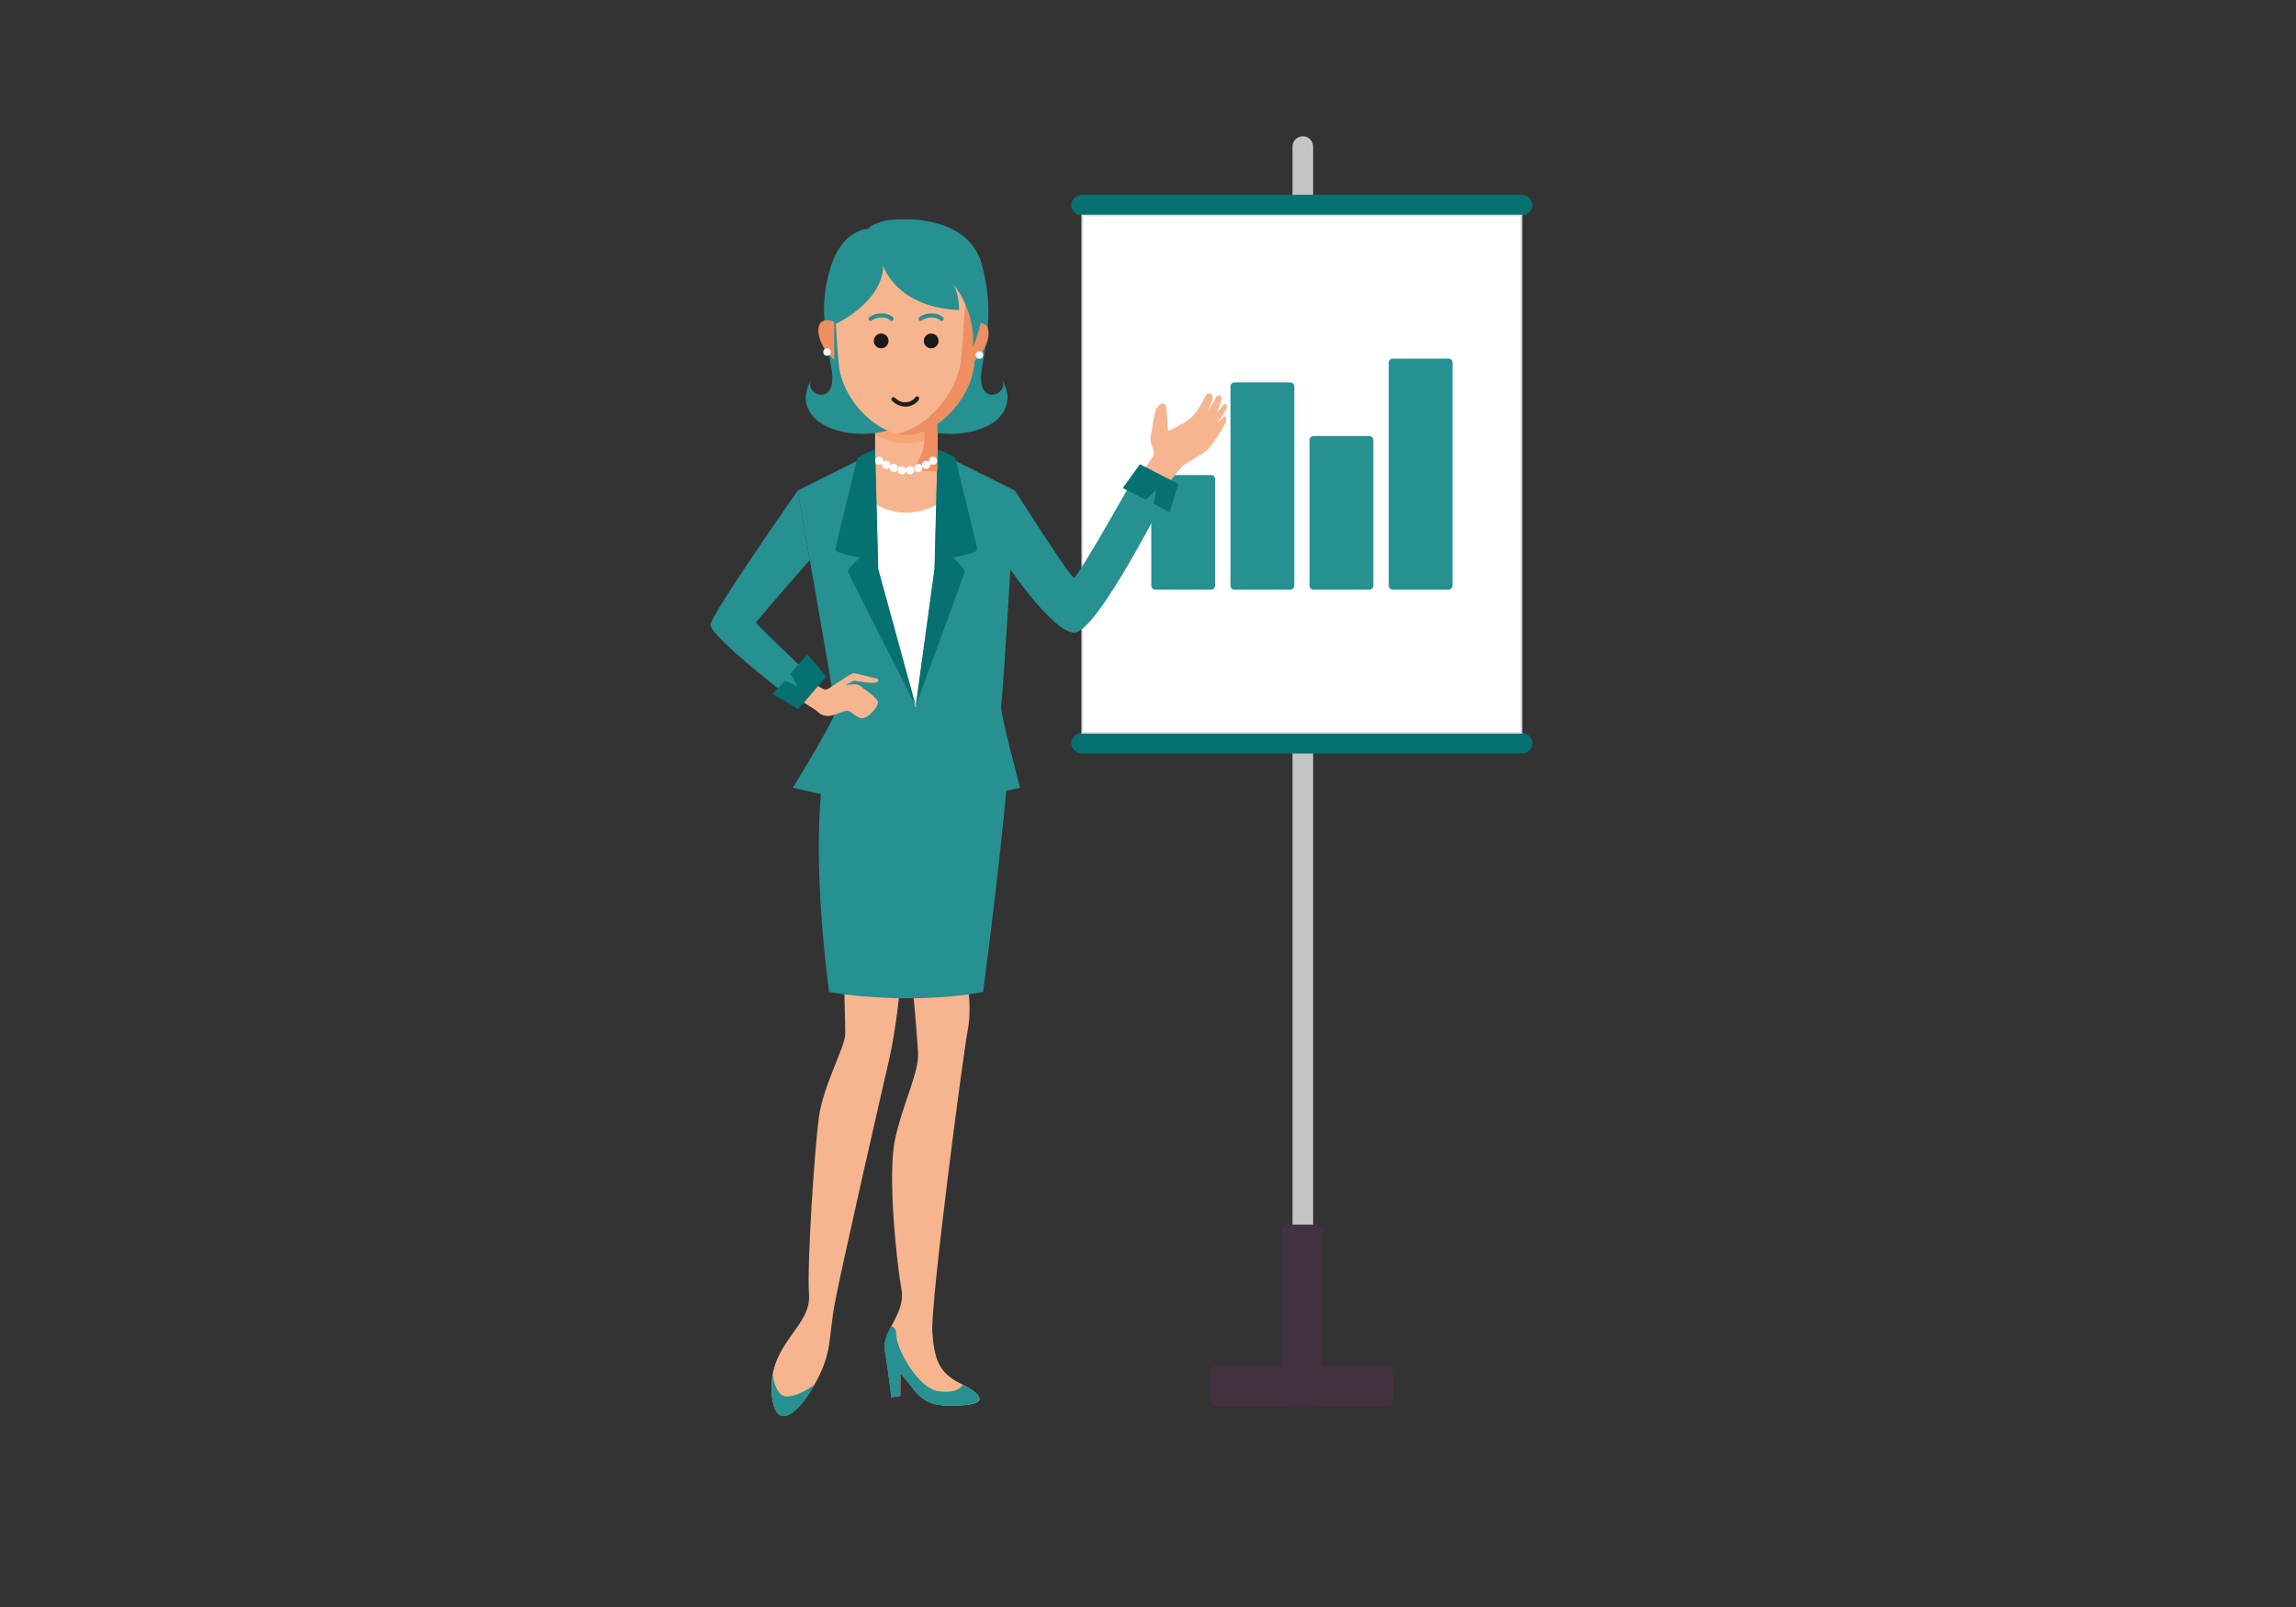 <?xml version="1.0" encoding="utf-8"?>
<!-- Generator: Adobe Illustrator 19.0.0, SVG Export Plug-In . SVG Version: 6.00 Build 0)  -->
<svg version="1.1" id="Calque_1" xmlns="http://www.w3.org/2000/svg" xmlns:xlink="http://www.w3.org/1999/xlink" x="0px" y="0px"
	 viewBox="0 0 1400 980" style="enable-background:new 0 0 1400 980;" xml:space="preserve">
<rect x="0" y="0" width="1400" height="980" fill="#333333" stroke="none"/>
<style type="text/css">
	.st0{fill:#C2C5C3;}
	.st1{fill:#42313E;}
	.st2{fill:#077070;}
	.st3{fill:#FFFFFF;stroke:#DADADA;stroke-miterlimit:10;}
	.st4{fill:#F7B58F;}
	.st5{fill:#279090;}
	.st6{fill:#FFFFFF;}
	.st7{fill:#F5A673;}
	.st8{fill:#EE8E61;}
	.st9{fill:#191919;}
	.st10{fill:#23201D;}
</style>
<g id="XMLID_47_">
	<path id="XMLID_111_" class="st0" d="M794.4,784.1L794.4,784.1c-3.5,0-6.3-2.8-6.3-6.3V89.4c0-3.5,2.8-6.3,6.3-6.3l0,0
		c3.5,0,6.3,2.8,6.3,6.3v688.3C800.7,781.2,797.9,784.1,794.4,784.1z"/>
	<path id="XMLID_110_" class="st1" d="M802.5,858.3h-17.2c-2,0-3.7-1.7-3.7-3.7V750.5c0-2,1.7-3.7,3.7-3.7h17.2c2,0,3.7,1.7,3.7,3.7
		v104.1C806.1,856.7,804.5,858.3,802.5,858.3z"/>
	<path id="XMLID_109_" class="st1" d="M738.1,853.9v-17.2c0-2,1.7-3.7,3.7-3.7h104.1c2,0,3.7,1.7,3.7,3.7v17.2c0,2-1.7,3.7-3.7,3.7
		H741.8C739.8,857.6,738.1,855.9,738.1,853.9z"/>
	<path id="XMLID_108_" class="st2" d="M927.8,131.4H659.9c-3.7,0-6.7-2.8-6.7-6.3l0,0c0-3.5,3-6.3,6.7-6.3h267.8
		c3.7,0,6.7,2.8,6.7,6.3l0,0C934.5,128.5,931.5,131.4,927.8,131.4z"/>
	<path id="XMLID_107_" class="st2" d="M927.8,459.5H659.9c-3.7,0-6.7-2.8-6.7-6.3l0,0c0-3.5,3-6.3,6.7-6.3h267.8
		c3.7,0,6.7,2.8,6.7,6.3l0,0C934.5,456.6,931.5,459.5,927.8,459.5z"/>
	<rect id="XMLID_106_" x="659.9" y="131.4" class="st3" width="267.8" height="315.5"/>
	<path id="XMLID_101_" class="st4" d="M590,600.8c0,0,2.7,14,0,27.9c-2.7,14-22.9,167.5-21.5,184c1.3,16.4,4,24.6,17.5,31.2
		c13.5,6.6,16.2,12.3,0.7,13.1c-15.5,0.8-22.9,0-31.6-12.3l-6.1-7.4v14l-5.4,0.8c0,0-2-17.2-4-28.7c-2-11.5,12.8-22.2,10.1-37
		s-8.7-69-4-91.2c4.7-22.2,14.8-41.1,14.1-53.4c-0.7-12.3-3.4-41.1-3.4-41.1H590z"/>
	<path id="XMLID_100_" class="st4" d="M549,600.8c0,0-2.7,27.4-6.7,44.7s-28.2,123.1-32.9,147.3c-4.7,24.3-1.3,31.8-13.4,52.7
		c-12.1,20.9-25.5,26.9-25.5,0s24.2-37.1,22.8-55.9c-1.3-18.8,3.4-88.6,6-108.2c2.7-19.6,16.1-43.1,16.1-50.9
		c0-7.8-0.7-29.8-0.7-29.8H549z"/>
	<path id="XMLID_98_" class="st5" d="M613.9,478.3l-59.9,11v-0.1l-0.2,0.1l-0.2-0.1v0.1l-52.3-11c0,0-6.7,41.4,4.2,126.6
		c0,0,19.3,3.9,48,3.9v0c0.1,0,0.1,0,0.2,0s0.1,0,0.2,0v0c28.8,0,45.6-3.9,45.6-3.9C610.6,519.7,613.9,478.3,613.9,478.3z"/>
	<polygon id="XMLID_97_" class="st4" points="579.1,283.7 552.6,283.7 526.2,283.7 517.1,350.5 558.4,432.1 588.2,350.5 	"/>
	<rect id="XMLID_96_" x="533.6" y="258" class="st4" width="38.1" height="29.1"/>
	<path id="XMLID_95_" class="st6" d="M524.4,299.5c0,0,10.1,13.2,28.2,13.2c18.1,0,28.6-13.2,28.6-13.2v77.4l-22.9,53.8l-33.9-52.3
		V299.5z"/>
	<path id="XMLID_94_" class="st7" d="M533.6,265.1c4,2.3,10.6,5.2,19.1,5.2c8.4,0,15.1-2.9,19.1-5.2V254h-38.1V265.1z"/>
	<path id="XMLID_140_" class="st5" d="M610.6,231.1c6.3,9.4-16.4,18.5-11.8-6.8c4.6-25.3,5.7-40.6,0-62.6
		c-7.6-29.5-45.9-27.9-45.9-27.9s-16.5-1.3-23.7,5.7c0,0-15.2,0.5-22.3,22.2c-7.1,21.7-4.6,37.3,0,62.6c4.6,25.3-18.1,16.2-11.8,6.8
		c0,0-9.1,12,1,23.2c10.2,11.2,37.5,14.6,56.7,3.4c19.2,11.2,46.5,7.8,56.7-3.4C619.7,243.1,610.6,231.1,610.6,231.1z"/>
	<path id="XMLID_91_" class="st8" d="M508.7,196.2c0,0-10.1-4.2-9.7,5.7c0.4,9.9,9.7,17.5,9.7,17.5V196.2z"/>
	<path id="XMLID_89_" class="st8" d="M593.1,198c0,0,10.1-4.2,9.7,5.7c-0.4,9.9-9.7,17.5-9.7,17.5V198z"/>
	<path id="XMLID_88_" class="st4" d="M552.7,155.1c-2.3-0.1-33.2-0.8-44.5,19c0,0,2.2,40.3,3.4,49.4c2.8,21.4,23.4,41.5,41,41.7v0
		c0,0,0.1,0,0.1,0c0,0,0.1,0,0.1,0v0c17.6-0.2,38.1-20.3,41-41.7c1.2-9.1,3.4-49.4,3.4-49.4C585.9,154.3,555,155,552.7,155.1z"/>
	<circle id="XMLID_46_" class="st6" cx="504.3" cy="214.7" r="2.3"/>
	<circle id="XMLID_45_" class="st6" cx="597.2" cy="216.5" r="2.3"/>
	<path id="XMLID_44_" class="st5" d="M618.9,299.2l-47.2-23.6l-1.8,72.7l-11.5,83.9l-23-83.9l-1.8-72.7l-47.2,23.6
		c0,0,21.2,120.6,23.1,134c0.6,3.9-26.1,47.2-26.1,47.2l69.3,15.6l69.3-15.6c0,0-12.2-45.8-11.6-49.7
		C612.2,417.3,618.9,299.2,618.9,299.2z"/>
	<path id="XMLID_43_" class="st2" d="M533.6,274.1c0,0-11,3.9-11.1,6c-0.1,2.1-13.3,53.1-13,55.2c0.3,2.1,14.7,4.7,14.7,4.7
		s-7.6,7.3-7.3,8.5c0.3,1.2,41.6,82.2,41.6,82.2l-23-83.9L533.6,274.1z"/>
	<path id="XMLID_42_" class="st2" d="M571.7,274.1c0,0,11,3.9,11.1,6c0.1,2.1,13.3,53.1,13,55.2c-0.3,2.1-14.7,4.7-14.7,4.7
		s7.6,7.3,7.3,8.5c-0.3,1.2-30.1,82.2-30.1,82.2l11.5-83.9L571.7,274.1z"/>
	<path id="XMLID_41_" class="st5" d="M486.4,299.2c0,0-53.2,76.1-53.2,81.8c0,7.5,51.6,47,51.6,47l11.4-14c0,0-35.8-33.7-35.2-34.4
		c5.4-7,32.8-38.1,32.8-38.1L486.4,299.2z"/>
	<path id="XMLID_40_" class="st4" d="M495.2,415.3c0,0,6.1,6,9,5.1c1.9-0.6,14.1-9.7,16.2-9.8c2.2-0.1,11.7,2.9,13.6,3
		c2,0.2,2.8,3.2-2.9,2.8c-5.9-0.4-9.5-1.3-10-1.3c-0.6,0.1-5.5,2.6-5.5,2.6s6.2-0.7,7.3-0.3c1.2,0.4,10.9,7.4,12.3,10.1
		c1.3,2.7-6.3,11.7-10.5,10.4c-4.2-1.3-6-5.2-9.4-4.3c-3.4,0.9-8,3.6-11.9,2.9c-3.9-0.6-4.6-2.7-7.4-4.4c-2.8-1.7-8.6-5.3-8.6-5.3
		L495.2,415.3z"/>
	<polygon id="XMLID_39_" class="st2" points="503.8,412.5 492.2,398.9 482,410.9 486.4,418.6 478.6,415.1 471,423.2 486.8,432.5 	
		"/>
	<path id="XMLID_38_" class="st5" d="M548.9,837.3l6.1,7.4c8.7,12.3,16.2,13.1,31.6,12.3c15-0.8,12.9-6.3,0.4-12.6
		c-1.3,2.9-6.1,5.3-14.9,4c-12.8-2-25.6-26.4-25.6-34.4c0-3.7-1.5-4.9-3.2-5.1c-2.6,4.9-4.7,9.7-3.9,14.5c2,11.5,4,28.7,4,28.7
		l5.4-0.8V837.3z"/>
	<path id="XMLID_29_" class="st5" d="M496.5,844.6c-4.3,3-11.1,7-16.7,7c-5.5,0-7.8-7.4-8.7-13.4c-0.4,2.3-0.6,4.8-0.6,7.4
		c0,26.9,13.4,20.9,25.5,0C496.1,845.2,496.3,844.9,496.5,844.6z"/>
	<circle id="XMLID_222_" class="st9" cx="567.8" cy="207.9" r="4.5"/>
	<circle id="XMLID_221_" class="st9" cx="537.3" cy="207.9" r="4.5"/>
	<path id="XMLID_220_" class="st5" d="M574.2,195.7c-0.3,0-0.7-0.1-0.9-0.4c-0.1-0.1-1.7-1.7-5.3-1.7c-3.7,0-5.8,1.7-5.8,1.8
		c-0.5,0.4-1.3,0.4-1.8-0.1c-0.5-0.5-0.4-1.3,0.1-1.8c0.1-0.1,2.8-2.4,7.5-2.4c4.8,0,7,2.4,7.1,2.5c0.5,0.5,0.4,1.3-0.1,1.8
		C574.8,195.6,574.5,195.7,574.2,195.7z"/>
	<path id="XMLID_93_" class="st5" d="M543.7,195.7c-0.3,0-0.7-0.1-0.9-0.4c-0.1-0.1-1.7-1.7-5.3-1.7c-3.7,0-5.8,1.7-5.8,1.8
		c-0.5,0.4-1.3,0.4-1.8-0.1c-0.5-0.5-0.4-1.3,0.1-1.8c0.1-0.1,2.8-2.4,7.5-2.4c4.8,0,7,2.4,7.1,2.5c0.5,0.5,0.4,1.3-0.1,1.8
		C544.3,195.6,544,195.7,543.7,195.7z"/>
	<path id="XMLID_92_" class="st10" d="M552,248c-0.4,0-0.7,0-1.1-0.1c-4-0.4-6.8-3.4-7-3.5c-0.5-0.5-0.5-1.3,0-1.8
		c0.5-0.5,1.3-0.5,1.8,0c0,0,2.4,2.4,5.3,2.7c4.8,0.4,7-2.8,7.1-3c0.4-0.6,1.2-0.8,1.8-0.4c0.6,0.4,0.8,1.2,0.4,1.7
		C560.2,244,557.6,248,552,248z"/>
	<path id="XMLID_386_" class="st8" d="M588.1,164.3c0.5,0.7,1,1.5,1.5,2.3c0,0-2.4,43.6-3.7,53.5c-2.8,20.9-21.2,40.6-38.7,44.5
		c1.8,0.4,3.6,0.6,5.4,0.7v0c0,0,0.1,0,0.1,0c0,0,0.1,0,0.1,0v0c17.6-0.2,38.1-20.3,41-41.7c1.2-9.1,3.4-49.4,3.4-49.4
		C594.8,170,591.7,166.8,588.1,164.3z"/>
	<path id="XMLID_385_" class="st8" d="M562.3,258c0.9,2.8,1.4,5.8,1.4,8.9c0,7.9-3.2,15-8.4,20.2h16.3V258H562.3z"/>
	<path id="XMLID_49_" class="st5" d="M538.6,162.2c0,0,7.6,25.1,46.2,26.9c0,0,0.2-10.4-3.8-16.2c0,0,14.3,16.5,12.2,38.7
		c0,0,9.9-22,6.3-42.1c-3.7-20.1-54.6-25-62.4-18c0,0-27.5-0.1-29.6,21.4c-2.1,21.5,2.1,24.6,2.1,24.6S537.6,184.9,538.6,162.2z"/>
	<g id="XMLID_375_">
		<circle id="XMLID_37_" class="st6" cx="536.1" cy="281" r="2.5"/>
		<circle id="XMLID_36_" class="st6" cx="540.4" cy="283.5" r="2.5"/>
		<circle id="XMLID_35_" class="st6" cx="545" cy="285.4" r="2.5"/>
		<circle id="XMLID_34_" class="st6" cx="550" cy="286.8" r="2.5"/>
		<circle id="XMLID_33_" class="st6" cx="555" cy="286.8" r="2.5"/>
		<circle id="XMLID_32_" class="st6" cx="560" cy="285.4" r="2.5"/>
		<circle id="XMLID_31_" class="st6" cx="564.7" cy="283.5" r="2.5"/>
		<circle id="XMLID_30_" class="st6" cx="568.9" cy="281" r="2.5"/>
	</g>
	<g id="XMLID_577_">
		<path id="XMLID_576_" class="st5" d="M738.5,359.6h-34.1c-1.3,0-2.4-1.1-2.4-2.4v-65.1c0-1.3,1.1-2.4,2.4-2.4h34.1
			c1.3,0,2.4,1.1,2.4,2.4v65.1C740.9,358.5,739.8,359.6,738.5,359.6z"/>
		<path id="XMLID_578_" class="st5" d="M786.8,359.6h-34.1c-1.3,0-2.4-1.1-2.4-2.4V235.6c0-1.3,1.1-2.4,2.4-2.4h34.1
			c1.3,0,2.4,1.1,2.4,2.4v121.7C789.1,358.5,788.1,359.6,786.8,359.6z"/>
		<path id="XMLID_579_" class="st5" d="M835,359.6h-34.1c-1.3,0-2.4-1.1-2.4-2.4v-88.9c0-1.3,1.1-2.4,2.4-2.4H835
			c1.3,0,2.4,1.1,2.4,2.4v88.9C837.4,358.5,836.3,359.6,835,359.6z"/>
		<path id="XMLID_580_" class="st5" d="M883.3,359.6h-34.1c-1.3,0-2.4-1.1-2.4-2.4V221.1c0-1.3,1.1-2.4,2.4-2.4h34.1
			c1.3,0,2.4,1.1,2.4,2.4v136.1C885.6,358.5,884.6,359.6,883.3,359.6z"/>
	</g>
	<path id="XMLID_99_" class="st4" d="M697.5,287.1c0,0,3.3-5.8,5.4-8.6c2.1-2.8-2.3-7.9-1.3-12.4c1-4.5,1.9-13.2,3.4-16.7
		c1.5-3.4,5.4-4.6,6-1.6c0.6,3,1.2,15,1.2,15s10.2-4.2,14.7-8.7c4.5-4.5,7.5-11.4,8.4-13.1c0.9-1.7,3.6-1.4,4.1,0.8
		c0.5,2.1-3.3,9.5-3.3,9.5s3.9-5.6,5-8.4c1.1-2.9,4.4-2.3,3.6,1.2c-0.8,3.5-2.6,7.2-2.6,7.2s2.4-2.3,3.6-4.1
		c1.2-1.8,3.3-0.7,2.3,1.8c-1.1,2.6-5.7,8.7-5.7,8.7s2.6-1.8,3.6-3.2c1.1-1.4,2.1,0,1.7,2.3c-0.5,2.3-8.4,15.3-12.6,18.5
		c-4.2,3.2-10.8,6.6-13.5,8.6c-2.7,2-9.1,11.3-9.1,11.3L697.5,287.1z"/>
	<path id="XMLID_28_" class="st5" d="M618.9,299.2c0,0,33.7,53.1,36,53.1c2.3,0,37.4-62.5,37.4-62.5l19.9,9.8
		c0,0-43.1,86.2-57.1,86.2c-14.1,0-44.8-46.8-44.8-46.8L618.9,299.2z"/>
	<polygon id="XMLID_27_" class="st2" points="695.1,283.1 684.6,297.6 698.6,304.8 705.1,298.7 703.5,307.1 713.1,312.6 
		718.5,295.1 	"/>
</g>
</svg>
